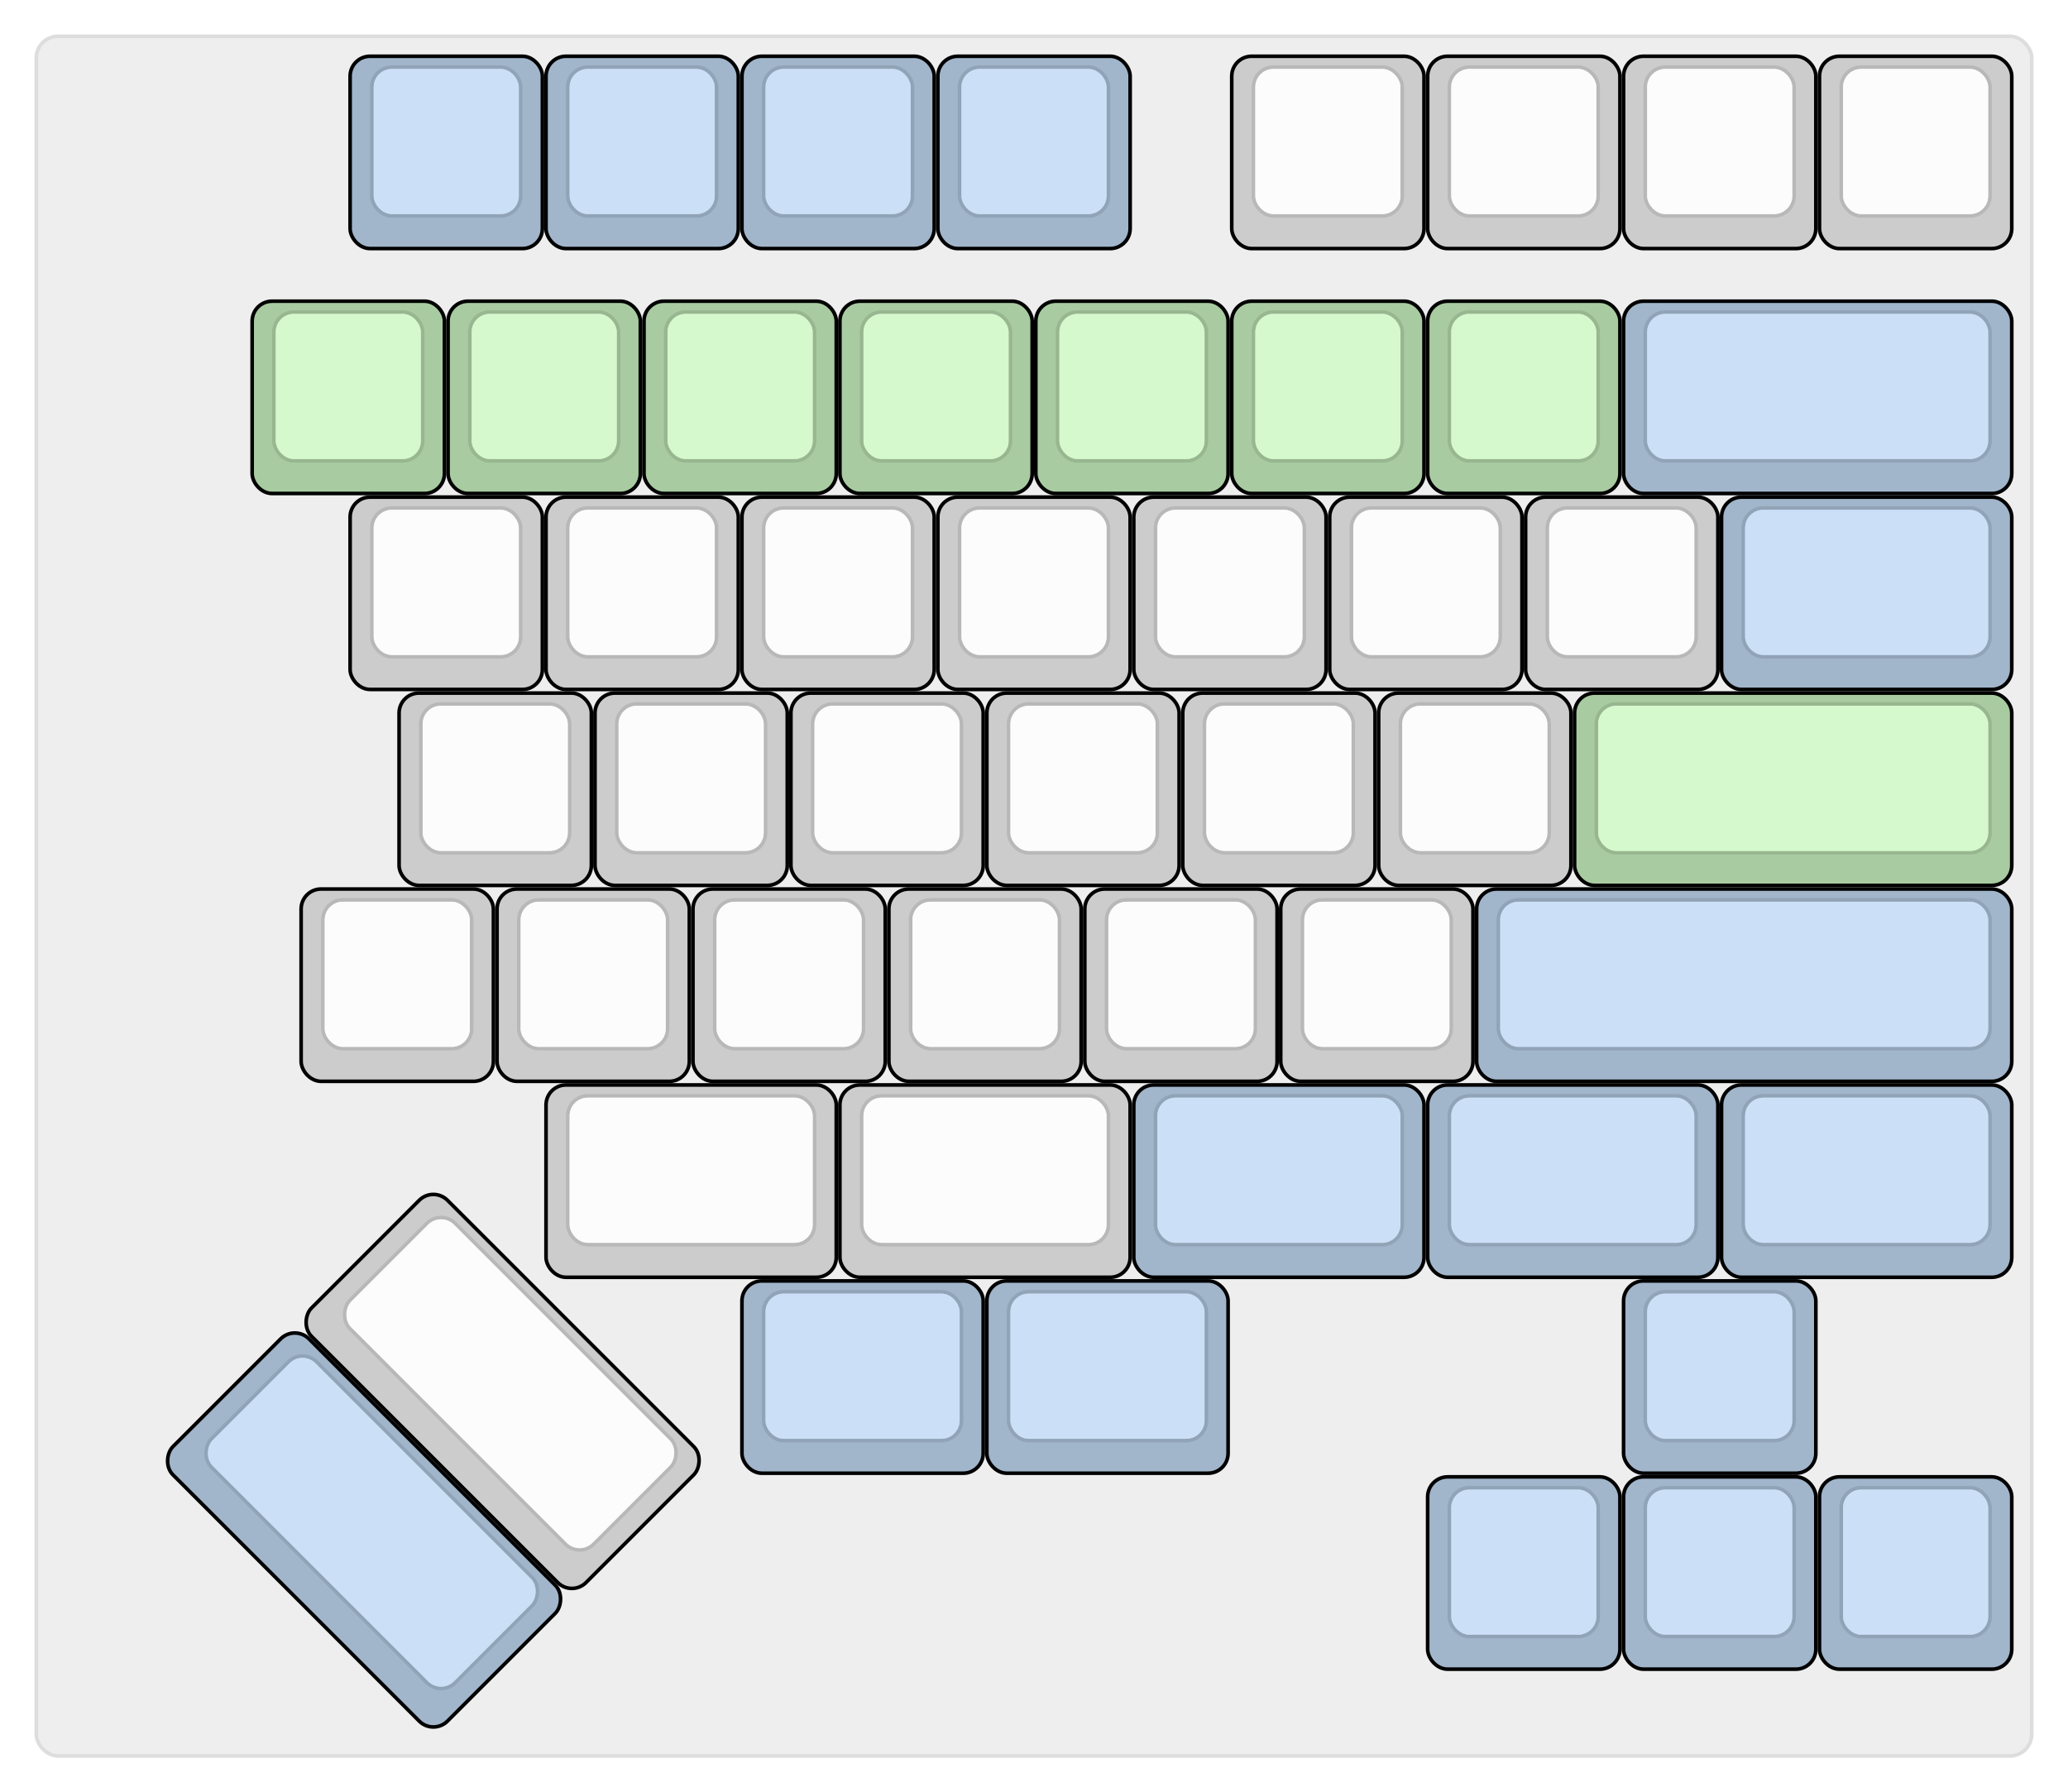 
  <svg width='570px'
       height='493.913px'
       viewBox='0 0 570 493.913'
       xmlns='http://www.w3.org/2000/svg'
       xmlns:xlink="http://www.w3.org/1999/xlink">

    <style type='text/css'>
    .keycap .border { stroke: black; stroke-width: 2; }
    .keycap .inner.border { stroke: rgba(0,0,0,.1); }
    </style>
    <defs>
      <linearGradient id="DCS">
        <stop offset="0%" stop-color="black" stop-opacity="0"/>
        <stop offset="40%" stop-color="black" stop-opacity="0.1"/>
        <stop offset="60%" stop-color="black" stop-opacity="0.1"/>
        <stop offset="100%" stop-color="black" stop-opacity="0"/>
      </linearGradient>
      <linearGradient id="SPACE" x1="0%" x2="0%" y1="0%" y2="100%">
        <stop offset="0%" stop-color="black" stop-opacity="0.1"/>
        <stop offset="20%" stop-color="black" stop-opacity="0.0"/>
        <stop offset="40%" stop-color="black" stop-opacity="0.0"/>
        <stop offset="100%" stop-color="black" stop-opacity="0.1"/>
      </linearGradient>
      <radialGradient id="DSA">
        <stop offset="0%" stop-color="black" stop-opacity="0.1"/>
        <stop offset="10%" stop-color="black" stop-opacity="0.1"/>
        <stop offset="100%" stop-color="black" stop-opacity="0"/>
      </radialGradient>
      <radialGradient id="SA" xlink:href="#DSA" />
    </defs>

    <g transform='translate(10,10)'>
      <rect width="550" height="473.913"
            stroke="#ddd" stroke-width="1" fill="#eeeeee" rx="6"/>
      <g transform='translate(5,5)'>
        
  <g class='  keycap'
  >

  
    <!-- Outer Border -->
    <rect x="82" y="1"
          width="52" height="52"
          rx="5" fill="#a1b5cb" class="outer border"/>
    
    <!-- Outer Fill -->
    <rect x="82" y="1"
          width="52" height="52"
          rx="5" fill="#a1b5cb"/>
    

    
      <!-- Inner Border -->
      <rect x="88" y="4"
            width="40" height="40"
            rx="5" fill="#cbdff6" class="inner border"/>
      
      <!-- Inner Fill -->
      <rect x="88" y="4"
            width="40" height="40"
            rx="5" fill="#cbdff6"/>
      
      

     
   
  </g>

  <g class='  keycap'
  >

  
    <!-- Outer Border -->
    <rect x="136" y="1"
          width="52" height="52"
          rx="5" fill="#a1b5cb" class="outer border"/>
    
    <!-- Outer Fill -->
    <rect x="136" y="1"
          width="52" height="52"
          rx="5" fill="#a1b5cb"/>
    

    
      <!-- Inner Border -->
      <rect x="142" y="4"
            width="40" height="40"
            rx="5" fill="#cbdff6" class="inner border"/>
      
      <!-- Inner Fill -->
      <rect x="142" y="4"
            width="40" height="40"
            rx="5" fill="#cbdff6"/>
      
      

     
   
  </g>

  <g class='  keycap'
  >

  
    <!-- Outer Border -->
    <rect x="190" y="1"
          width="52" height="52"
          rx="5" fill="#a1b5cb" class="outer border"/>
    
    <!-- Outer Fill -->
    <rect x="190" y="1"
          width="52" height="52"
          rx="5" fill="#a1b5cb"/>
    

    
      <!-- Inner Border -->
      <rect x="196" y="4"
            width="40" height="40"
            rx="5" fill="#cbdff6" class="inner border"/>
      
      <!-- Inner Fill -->
      <rect x="196" y="4"
            width="40" height="40"
            rx="5" fill="#cbdff6"/>
      
      

     
   
  </g>

  <g class='  keycap'
  >

  
    <!-- Outer Border -->
    <rect x="244" y="1"
          width="52" height="52"
          rx="5" fill="#a1b5cb" class="outer border"/>
    
    <!-- Outer Fill -->
    <rect x="244" y="1"
          width="52" height="52"
          rx="5" fill="#a1b5cb"/>
    

    
      <!-- Inner Border -->
      <rect x="250" y="4"
            width="40" height="40"
            rx="5" fill="#cbdff6" class="inner border"/>
      
      <!-- Inner Fill -->
      <rect x="250" y="4"
            width="40" height="40"
            rx="5" fill="#cbdff6"/>
      
      

     
   
  </g>

  <g class='  keycap'
  >

  
    <!-- Outer Border -->
    <rect x="325" y="1"
          width="52" height="52"
          rx="5" fill="#cccccc" class="outer border"/>
    
    <!-- Outer Fill -->
    <rect x="325" y="1"
          width="52" height="52"
          rx="5" fill="#cccccc"/>
    

    
      <!-- Inner Border -->
      <rect x="331" y="4"
            width="40" height="40"
            rx="5" fill="#fcfcfc" class="inner border"/>
      
      <!-- Inner Fill -->
      <rect x="331" y="4"
            width="40" height="40"
            rx="5" fill="#fcfcfc"/>
      
      

     
   
  </g>

  <g class='  keycap'
  >

  
    <!-- Outer Border -->
    <rect x="379" y="1"
          width="52" height="52"
          rx="5" fill="#cccccc" class="outer border"/>
    
    <!-- Outer Fill -->
    <rect x="379" y="1"
          width="52" height="52"
          rx="5" fill="#cccccc"/>
    

    
      <!-- Inner Border -->
      <rect x="385" y="4"
            width="40" height="40"
            rx="5" fill="#fcfcfc" class="inner border"/>
      
      <!-- Inner Fill -->
      <rect x="385" y="4"
            width="40" height="40"
            rx="5" fill="#fcfcfc"/>
      
      

     
   
  </g>

  <g class='  keycap'
  >

  
    <!-- Outer Border -->
    <rect x="433" y="1"
          width="52" height="52"
          rx="5" fill="#cccccc" class="outer border"/>
    
    <!-- Outer Fill -->
    <rect x="433" y="1"
          width="52" height="52"
          rx="5" fill="#cccccc"/>
    

    
      <!-- Inner Border -->
      <rect x="439" y="4"
            width="40" height="40"
            rx="5" fill="#fcfcfc" class="inner border"/>
      
      <!-- Inner Fill -->
      <rect x="439" y="4"
            width="40" height="40"
            rx="5" fill="#fcfcfc"/>
      
      

     
   
  </g>

  <g class='  keycap'
  >

  
    <!-- Outer Border -->
    <rect x="487" y="1"
          width="52" height="52"
          rx="5" fill="#cccccc" class="outer border"/>
    
    <!-- Outer Fill -->
    <rect x="487" y="1"
          width="52" height="52"
          rx="5" fill="#cccccc"/>
    

    
      <!-- Inner Border -->
      <rect x="493" y="4"
            width="40" height="40"
            rx="5" fill="#fcfcfc" class="inner border"/>
      
      <!-- Inner Fill -->
      <rect x="493" y="4"
            width="40" height="40"
            rx="5" fill="#fcfcfc"/>
      
      

     
   
  </g>

  <g class='  keycap'
  >

  
    <!-- Outer Border -->
    <rect x="55" y="68.5"
          width="52" height="52"
          rx="5" fill="#a8cba1" class="outer border"/>
    
    <!-- Outer Fill -->
    <rect x="55" y="68.5"
          width="52" height="52"
          rx="5" fill="#a8cba1"/>
    

    
      <!-- Inner Border -->
      <rect x="61" y="71.5"
            width="40" height="40"
            rx="5" fill="#d5f9cd" class="inner border"/>
      
      <!-- Inner Fill -->
      <rect x="61" y="71.5"
            width="40" height="40"
            rx="5" fill="#d5f9cd"/>
      
      

     
   
  </g>

  <g class='  keycap'
  >

  
    <!-- Outer Border -->
    <rect x="109" y="68.5"
          width="52" height="52"
          rx="5" fill="#a8cba1" class="outer border"/>
    
    <!-- Outer Fill -->
    <rect x="109" y="68.5"
          width="52" height="52"
          rx="5" fill="#a8cba1"/>
    

    
      <!-- Inner Border -->
      <rect x="115" y="71.5"
            width="40" height="40"
            rx="5" fill="#d5f9cd" class="inner border"/>
      
      <!-- Inner Fill -->
      <rect x="115" y="71.5"
            width="40" height="40"
            rx="5" fill="#d5f9cd"/>
      
      

     
   
  </g>

  <g class='  keycap'
  >

  
    <!-- Outer Border -->
    <rect x="163" y="68.5"
          width="52" height="52"
          rx="5" fill="#a8cba1" class="outer border"/>
    
    <!-- Outer Fill -->
    <rect x="163" y="68.5"
          width="52" height="52"
          rx="5" fill="#a8cba1"/>
    

    
      <!-- Inner Border -->
      <rect x="169" y="71.5"
            width="40" height="40"
            rx="5" fill="#d5f9cd" class="inner border"/>
      
      <!-- Inner Fill -->
      <rect x="169" y="71.5"
            width="40" height="40"
            rx="5" fill="#d5f9cd"/>
      
      

     
   
  </g>

  <g class='  keycap'
  >

  
    <!-- Outer Border -->
    <rect x="217" y="68.5"
          width="52" height="52"
          rx="5" fill="#a8cba1" class="outer border"/>
    
    <!-- Outer Fill -->
    <rect x="217" y="68.5"
          width="52" height="52"
          rx="5" fill="#a8cba1"/>
    

    
      <!-- Inner Border -->
      <rect x="223" y="71.5"
            width="40" height="40"
            rx="5" fill="#d5f9cd" class="inner border"/>
      
      <!-- Inner Fill -->
      <rect x="223" y="71.5"
            width="40" height="40"
            rx="5" fill="#d5f9cd"/>
      
      

     
   
  </g>

  <g class='  keycap'
  >

  
    <!-- Outer Border -->
    <rect x="271" y="68.5"
          width="52" height="52"
          rx="5" fill="#a8cba1" class="outer border"/>
    
    <!-- Outer Fill -->
    <rect x="271" y="68.5"
          width="52" height="52"
          rx="5" fill="#a8cba1"/>
    

    
      <!-- Inner Border -->
      <rect x="277" y="71.5"
            width="40" height="40"
            rx="5" fill="#d5f9cd" class="inner border"/>
      
      <!-- Inner Fill -->
      <rect x="277" y="71.5"
            width="40" height="40"
            rx="5" fill="#d5f9cd"/>
      
      

     
   
  </g>

  <g class='  keycap'
  >

  
    <!-- Outer Border -->
    <rect x="325" y="68.5"
          width="52" height="52"
          rx="5" fill="#a8cba1" class="outer border"/>
    
    <!-- Outer Fill -->
    <rect x="325" y="68.5"
          width="52" height="52"
          rx="5" fill="#a8cba1"/>
    

    
      <!-- Inner Border -->
      <rect x="331" y="71.5"
            width="40" height="40"
            rx="5" fill="#d5f9cd" class="inner border"/>
      
      <!-- Inner Fill -->
      <rect x="331" y="71.5"
            width="40" height="40"
            rx="5" fill="#d5f9cd"/>
      
      

     
   
  </g>

  <g class='  keycap'
  >

  
    <!-- Outer Border -->
    <rect x="379" y="68.5"
          width="52" height="52"
          rx="5" fill="#a8cba1" class="outer border"/>
    
    <!-- Outer Fill -->
    <rect x="379" y="68.5"
          width="52" height="52"
          rx="5" fill="#a8cba1"/>
    

    
      <!-- Inner Border -->
      <rect x="385" y="71.5"
            width="40" height="40"
            rx="5" fill="#d5f9cd" class="inner border"/>
      
      <!-- Inner Fill -->
      <rect x="385" y="71.5"
            width="40" height="40"
            rx="5" fill="#d5f9cd"/>
      
      

     
   
  </g>

  <g class='  keycap'
  >

  
    <!-- Outer Border -->
    <rect x="433" y="68.5"
          width="106" height="52"
          rx="5" fill="#a1b5cb" class="outer border"/>
    
    <!-- Outer Fill -->
    <rect x="433" y="68.5"
          width="106" height="52"
          rx="5" fill="#a1b5cb"/>
    

    
      <!-- Inner Border -->
      <rect x="439" y="71.5"
            width="94" height="40"
            rx="5" fill="#cbdff6" class="inner border"/>
      
      <!-- Inner Fill -->
      <rect x="439" y="71.5"
            width="94" height="40"
            rx="5" fill="#cbdff6"/>
      
      

     
   
  </g>

  <g class='  keycap'
  >

  
    <!-- Outer Border -->
    <rect x="82" y="122.5"
          width="52" height="52"
          rx="5" fill="#cccccc" class="outer border"/>
    
    <!-- Outer Fill -->
    <rect x="82" y="122.5"
          width="52" height="52"
          rx="5" fill="#cccccc"/>
    

    
      <!-- Inner Border -->
      <rect x="88" y="125.5"
            width="40" height="40"
            rx="5" fill="#fcfcfc" class="inner border"/>
      
      <!-- Inner Fill -->
      <rect x="88" y="125.5"
            width="40" height="40"
            rx="5" fill="#fcfcfc"/>
      
      

     
   
  </g>

  <g class='  keycap'
  >

  
    <!-- Outer Border -->
    <rect x="136" y="122.5"
          width="52" height="52"
          rx="5" fill="#cccccc" class="outer border"/>
    
    <!-- Outer Fill -->
    <rect x="136" y="122.5"
          width="52" height="52"
          rx="5" fill="#cccccc"/>
    

    
      <!-- Inner Border -->
      <rect x="142" y="125.5"
            width="40" height="40"
            rx="5" fill="#fcfcfc" class="inner border"/>
      
      <!-- Inner Fill -->
      <rect x="142" y="125.5"
            width="40" height="40"
            rx="5" fill="#fcfcfc"/>
      
      

     
   
  </g>

  <g class='  keycap'
  >

  
    <!-- Outer Border -->
    <rect x="190" y="122.5"
          width="52" height="52"
          rx="5" fill="#cccccc" class="outer border"/>
    
    <!-- Outer Fill -->
    <rect x="190" y="122.5"
          width="52" height="52"
          rx="5" fill="#cccccc"/>
    

    
      <!-- Inner Border -->
      <rect x="196" y="125.5"
            width="40" height="40"
            rx="5" fill="#fcfcfc" class="inner border"/>
      
      <!-- Inner Fill -->
      <rect x="196" y="125.5"
            width="40" height="40"
            rx="5" fill="#fcfcfc"/>
      
      

     
   
  </g>

  <g class='  keycap'
  >

  
    <!-- Outer Border -->
    <rect x="244" y="122.5"
          width="52" height="52"
          rx="5" fill="#cccccc" class="outer border"/>
    
    <!-- Outer Fill -->
    <rect x="244" y="122.5"
          width="52" height="52"
          rx="5" fill="#cccccc"/>
    

    
      <!-- Inner Border -->
      <rect x="250" y="125.5"
            width="40" height="40"
            rx="5" fill="#fcfcfc" class="inner border"/>
      
      <!-- Inner Fill -->
      <rect x="250" y="125.5"
            width="40" height="40"
            rx="5" fill="#fcfcfc"/>
      
      

     
   
  </g>

  <g class='  keycap'
  >

  
    <!-- Outer Border -->
    <rect x="298" y="122.5"
          width="52" height="52"
          rx="5" fill="#cccccc" class="outer border"/>
    
    <!-- Outer Fill -->
    <rect x="298" y="122.5"
          width="52" height="52"
          rx="5" fill="#cccccc"/>
    

    
      <!-- Inner Border -->
      <rect x="304" y="125.5"
            width="40" height="40"
            rx="5" fill="#fcfcfc" class="inner border"/>
      
      <!-- Inner Fill -->
      <rect x="304" y="125.5"
            width="40" height="40"
            rx="5" fill="#fcfcfc"/>
      
      

     
   
  </g>

  <g class='  keycap'
  >

  
    <!-- Outer Border -->
    <rect x="352" y="122.5"
          width="52" height="52"
          rx="5" fill="#cccccc" class="outer border"/>
    
    <!-- Outer Fill -->
    <rect x="352" y="122.5"
          width="52" height="52"
          rx="5" fill="#cccccc"/>
    

    
      <!-- Inner Border -->
      <rect x="358" y="125.5"
            width="40" height="40"
            rx="5" fill="#fcfcfc" class="inner border"/>
      
      <!-- Inner Fill -->
      <rect x="358" y="125.5"
            width="40" height="40"
            rx="5" fill="#fcfcfc"/>
      
      

     
   
  </g>

  <g class='  keycap'
  >

  
    <!-- Outer Border -->
    <rect x="406" y="122.5"
          width="52" height="52"
          rx="5" fill="#cccccc" class="outer border"/>
    
    <!-- Outer Fill -->
    <rect x="406" y="122.5"
          width="52" height="52"
          rx="5" fill="#cccccc"/>
    

    
      <!-- Inner Border -->
      <rect x="412" y="125.5"
            width="40" height="40"
            rx="5" fill="#fcfcfc" class="inner border"/>
      
      <!-- Inner Fill -->
      <rect x="412" y="125.5"
            width="40" height="40"
            rx="5" fill="#fcfcfc"/>
      
      

     
   
  </g>

  <g class='  keycap'
  >

  
    <!-- Outer Border -->
    <rect x="460" y="122.5"
          width="79" height="52"
          rx="5" fill="#a1b5cb" class="outer border"/>
    
    <!-- Outer Fill -->
    <rect x="460" y="122.5"
          width="79" height="52"
          rx="5" fill="#a1b5cb"/>
    

    
      <!-- Inner Border -->
      <rect x="466" y="125.5"
            width="67" height="40"
            rx="5" fill="#cbdff6" class="inner border"/>
      
      <!-- Inner Fill -->
      <rect x="466" y="125.5"
            width="67" height="40"
            rx="5" fill="#cbdff6"/>
      
      

     
   
  </g>

  <g class='  keycap'
  >

  
    <!-- Outer Border -->
    <rect x="95.5" y="176.5"
          width="52" height="52"
          rx="5" fill="#cccccc" class="outer border"/>
    
    <!-- Outer Fill -->
    <rect x="95.5" y="176.5"
          width="52" height="52"
          rx="5" fill="#cccccc"/>
    

    
      <!-- Inner Border -->
      <rect x="101.5" y="179.5"
            width="40" height="40"
            rx="5" fill="#fcfcfc" class="inner border"/>
      
      <!-- Inner Fill -->
      <rect x="101.5" y="179.5"
            width="40" height="40"
            rx="5" fill="#fcfcfc"/>
      
      

     
   
  </g>

  <g class='  keycap'
  >

  
    <!-- Outer Border -->
    <rect x="149.5" y="176.5"
          width="52" height="52"
          rx="5" fill="#cccccc" class="outer border"/>
    
    <!-- Outer Fill -->
    <rect x="149.5" y="176.5"
          width="52" height="52"
          rx="5" fill="#cccccc"/>
    

    
      <!-- Inner Border -->
      <rect x="155.5" y="179.5"
            width="40" height="40"
            rx="5" fill="#fcfcfc" class="inner border"/>
      
      <!-- Inner Fill -->
      <rect x="155.5" y="179.5"
            width="40" height="40"
            rx="5" fill="#fcfcfc"/>
      
      

     
   
  </g>

  <g class='  keycap'
  >

  
    <!-- Outer Border -->
    <rect x="203.5" y="176.5"
          width="52" height="52"
          rx="5" fill="#cccccc" class="outer border"/>
    
    <!-- Outer Fill -->
    <rect x="203.5" y="176.5"
          width="52" height="52"
          rx="5" fill="#cccccc"/>
    

    
      <!-- Inner Border -->
      <rect x="209.5" y="179.5"
            width="40" height="40"
            rx="5" fill="#fcfcfc" class="inner border"/>
      
      <!-- Inner Fill -->
      <rect x="209.5" y="179.5"
            width="40" height="40"
            rx="5" fill="#fcfcfc"/>
      
      

     
   
  </g>

  <g class='  keycap'
  >

  
    <!-- Outer Border -->
    <rect x="257.5" y="176.5"
          width="52" height="52"
          rx="5" fill="#cccccc" class="outer border"/>
    
    <!-- Outer Fill -->
    <rect x="257.5" y="176.5"
          width="52" height="52"
          rx="5" fill="#cccccc"/>
    

    
      <!-- Inner Border -->
      <rect x="263.5" y="179.5"
            width="40" height="40"
            rx="5" fill="#fcfcfc" class="inner border"/>
      
      <!-- Inner Fill -->
      <rect x="263.5" y="179.5"
            width="40" height="40"
            rx="5" fill="#fcfcfc"/>
      
      

     
   
  </g>

  <g class='  keycap'
  >

  
    <!-- Outer Border -->
    <rect x="311.5" y="176.5"
          width="52" height="52"
          rx="5" fill="#cccccc" class="outer border"/>
    
    <!-- Outer Fill -->
    <rect x="311.5" y="176.5"
          width="52" height="52"
          rx="5" fill="#cccccc"/>
    

    
      <!-- Inner Border -->
      <rect x="317.5" y="179.5"
            width="40" height="40"
            rx="5" fill="#fcfcfc" class="inner border"/>
      
      <!-- Inner Fill -->
      <rect x="317.5" y="179.5"
            width="40" height="40"
            rx="5" fill="#fcfcfc"/>
      
      

     
   
  </g>

  <g class='  keycap'
  >

  
    <!-- Outer Border -->
    <rect x="365.5" y="176.5"
          width="52" height="52"
          rx="5" fill="#cccccc" class="outer border"/>
    
    <!-- Outer Fill -->
    <rect x="365.5" y="176.5"
          width="52" height="52"
          rx="5" fill="#cccccc"/>
    

    
      <!-- Inner Border -->
      <rect x="371.5" y="179.5"
            width="40" height="40"
            rx="5" fill="#fcfcfc" class="inner border"/>
      
      <!-- Inner Fill -->
      <rect x="371.5" y="179.5"
            width="40" height="40"
            rx="5" fill="#fcfcfc"/>
      
      

     
   
  </g>

  <g class='  keycap'
  >

  
    <!-- Outer Border -->
    <rect x="419.5" y="176.5"
          width="119.5" height="52"
          rx="5" fill="#a8cba1" class="outer border"/>
    
    <!-- Outer Fill -->
    <rect x="419.5" y="176.5"
          width="119.5" height="52"
          rx="5" fill="#a8cba1"/>
    

    
      <!-- Inner Border -->
      <rect x="425.5" y="179.5"
            width="107.5" height="40"
            rx="5" fill="#d5f9cd" class="inner border"/>
      
      <!-- Inner Fill -->
      <rect x="425.5" y="179.5"
            width="107.5" height="40"
            rx="5" fill="#d5f9cd"/>
      
      

     
   
  </g>

  <g class='  keycap'
  >

  
    <!-- Outer Border -->
    <rect x="68.5" y="230.5"
          width="52" height="52"
          rx="5" fill="#cccccc" class="outer border"/>
    
    <!-- Outer Fill -->
    <rect x="68.5" y="230.5"
          width="52" height="52"
          rx="5" fill="#cccccc"/>
    

    
      <!-- Inner Border -->
      <rect x="74.5" y="233.5"
            width="40" height="40"
            rx="5" fill="#fcfcfc" class="inner border"/>
      
      <!-- Inner Fill -->
      <rect x="74.5" y="233.5"
            width="40" height="40"
            rx="5" fill="#fcfcfc"/>
      
      

     
   
  </g>

  <g class='  keycap'
  >

  
    <!-- Outer Border -->
    <rect x="122.5" y="230.5"
          width="52" height="52"
          rx="5" fill="#cccccc" class="outer border"/>
    
    <!-- Outer Fill -->
    <rect x="122.5" y="230.5"
          width="52" height="52"
          rx="5" fill="#cccccc"/>
    

    
      <!-- Inner Border -->
      <rect x="128.5" y="233.5"
            width="40" height="40"
            rx="5" fill="#fcfcfc" class="inner border"/>
      
      <!-- Inner Fill -->
      <rect x="128.5" y="233.5"
            width="40" height="40"
            rx="5" fill="#fcfcfc"/>
      
      

     
   
  </g>

  <g class='  keycap'
  >

  
    <!-- Outer Border -->
    <rect x="176.5" y="230.5"
          width="52" height="52"
          rx="5" fill="#cccccc" class="outer border"/>
    
    <!-- Outer Fill -->
    <rect x="176.5" y="230.5"
          width="52" height="52"
          rx="5" fill="#cccccc"/>
    

    
      <!-- Inner Border -->
      <rect x="182.5" y="233.5"
            width="40" height="40"
            rx="5" fill="#fcfcfc" class="inner border"/>
      
      <!-- Inner Fill -->
      <rect x="182.5" y="233.5"
            width="40" height="40"
            rx="5" fill="#fcfcfc"/>
      
      

     
   
  </g>

  <g class='  keycap'
  >

  
    <!-- Outer Border -->
    <rect x="230.5" y="230.5"
          width="52" height="52"
          rx="5" fill="#cccccc" class="outer border"/>
    
    <!-- Outer Fill -->
    <rect x="230.5" y="230.5"
          width="52" height="52"
          rx="5" fill="#cccccc"/>
    

    
      <!-- Inner Border -->
      <rect x="236.5" y="233.5"
            width="40" height="40"
            rx="5" fill="#fcfcfc" class="inner border"/>
      
      <!-- Inner Fill -->
      <rect x="236.5" y="233.5"
            width="40" height="40"
            rx="5" fill="#fcfcfc"/>
      
      

     
   
  </g>

  <g class='  keycap'
  >

  
    <!-- Outer Border -->
    <rect x="284.5" y="230.5"
          width="52" height="52"
          rx="5" fill="#cccccc" class="outer border"/>
    
    <!-- Outer Fill -->
    <rect x="284.5" y="230.5"
          width="52" height="52"
          rx="5" fill="#cccccc"/>
    

    
      <!-- Inner Border -->
      <rect x="290.5" y="233.5"
            width="40" height="40"
            rx="5" fill="#fcfcfc" class="inner border"/>
      
      <!-- Inner Fill -->
      <rect x="290.5" y="233.5"
            width="40" height="40"
            rx="5" fill="#fcfcfc"/>
      
      

     
   
  </g>

  <g class='  keycap'
  >

  
    <!-- Outer Border -->
    <rect x="338.5" y="230.5"
          width="52" height="52"
          rx="5" fill="#cccccc" class="outer border"/>
    
    <!-- Outer Fill -->
    <rect x="338.5" y="230.5"
          width="52" height="52"
          rx="5" fill="#cccccc"/>
    

    
      <!-- Inner Border -->
      <rect x="344.5" y="233.5"
            width="40" height="40"
            rx="5" fill="#fcfcfc" class="inner border"/>
      
      <!-- Inner Fill -->
      <rect x="344.5" y="233.5"
            width="40" height="40"
            rx="5" fill="#fcfcfc"/>
      
      

     
   
  </g>

  <g class='  keycap'
  >

  
    <!-- Outer Border -->
    <rect x="392.5" y="230.5"
          width="146.5" height="52"
          rx="5" fill="#a1b5cb" class="outer border"/>
    
    <!-- Outer Fill -->
    <rect x="392.5" y="230.5"
          width="146.5" height="52"
          rx="5" fill="#a1b5cb"/>
    

    
      <!-- Inner Border -->
      <rect x="398.5" y="233.5"
            width="134.5" height="40"
            rx="5" fill="#cbdff6" class="inner border"/>
      
      <!-- Inner Fill -->
      <rect x="398.5" y="233.5"
            width="134.5" height="40"
            rx="5" fill="#cbdff6"/>
      
      

     
   
  </g>

  <g class='  keycap'
  >

  
    <!-- Outer Border -->
    <rect x="136" y="284.5"
          width="79" height="52"
          rx="5" fill="#cccccc" class="outer border"/>
    
    <!-- Outer Fill -->
    <rect x="136" y="284.5"
          width="79" height="52"
          rx="5" fill="#cccccc"/>
    

    
      <!-- Inner Border -->
      <rect x="142" y="287.5"
            width="67" height="40"
            rx="5" fill="#fcfcfc" class="inner border"/>
      
      <!-- Inner Fill -->
      <rect x="142" y="287.5"
            width="67" height="40"
            rx="5" fill="#fcfcfc"/>
      
      

     
   
  </g>

  <g class='  keycap'
  >

  
    <!-- Outer Border -->
    <rect x="217" y="284.5"
          width="79" height="52"
          rx="5" fill="#cccccc" class="outer border"/>
    
    <!-- Outer Fill -->
    <rect x="217" y="284.5"
          width="79" height="52"
          rx="5" fill="#cccccc"/>
    

    
      <!-- Inner Border -->
      <rect x="223" y="287.5"
            width="67" height="40"
            rx="5" fill="#fcfcfc" class="inner border"/>
      
      <!-- Inner Fill -->
      <rect x="223" y="287.5"
            width="67" height="40"
            rx="5" fill="#fcfcfc"/>
      
      

     
   
  </g>

  <g class='  keycap'
  >

  
    <!-- Outer Border -->
    <rect x="298" y="284.5"
          width="79" height="52"
          rx="5" fill="#a1b5cb" class="outer border"/>
    
    <!-- Outer Fill -->
    <rect x="298" y="284.5"
          width="79" height="52"
          rx="5" fill="#a1b5cb"/>
    

    
      <!-- Inner Border -->
      <rect x="304" y="287.5"
            width="67" height="40"
            rx="5" fill="#cbdff6" class="inner border"/>
      
      <!-- Inner Fill -->
      <rect x="304" y="287.5"
            width="67" height="40"
            rx="5" fill="#cbdff6"/>
      
      

     
   
  </g>

  <g class='  keycap'
  >

  
    <!-- Outer Border -->
    <rect x="379" y="284.5"
          width="79" height="52"
          rx="5" fill="#a1b5cb" class="outer border"/>
    
    <!-- Outer Fill -->
    <rect x="379" y="284.5"
          width="79" height="52"
          rx="5" fill="#a1b5cb"/>
    

    
      <!-- Inner Border -->
      <rect x="385" y="287.5"
            width="67" height="40"
            rx="5" fill="#cbdff6" class="inner border"/>
      
      <!-- Inner Fill -->
      <rect x="385" y="287.5"
            width="67" height="40"
            rx="5" fill="#cbdff6"/>
      
      

     
   
  </g>

  <g class='  keycap'
  >

  
    <!-- Outer Border -->
    <rect x="460" y="284.5"
          width="79" height="52"
          rx="5" fill="#a1b5cb" class="outer border"/>
    
    <!-- Outer Fill -->
    <rect x="460" y="284.5"
          width="79" height="52"
          rx="5" fill="#a1b5cb"/>
    

    
      <!-- Inner Border -->
      <rect x="466" y="287.5"
            width="67" height="40"
            rx="5" fill="#cbdff6" class="inner border"/>
      
      <!-- Inner Fill -->
      <rect x="466" y="287.5"
            width="67" height="40"
            rx="5" fill="#cbdff6"/>
      
      

     
   
  </g>

  <g class='  keycap'
  >

  
    <!-- Outer Border -->
    <rect x="190" y="338.5"
          width="65.5" height="52"
          rx="5" fill="#a1b5cb" class="outer border"/>
    
    <!-- Outer Fill -->
    <rect x="190" y="338.5"
          width="65.5" height="52"
          rx="5" fill="#a1b5cb"/>
    

    
      <!-- Inner Border -->
      <rect x="196" y="341.5"
            width="53.5" height="40"
            rx="5" fill="#cbdff6" class="inner border"/>
      
      <!-- Inner Fill -->
      <rect x="196" y="341.5"
            width="53.5" height="40"
            rx="5" fill="#cbdff6"/>
      
      

     
   
  </g>

  <g class='  keycap'
  >

  
    <!-- Outer Border -->
    <rect x="257.5" y="338.5"
          width="65.5" height="52"
          rx="5" fill="#a1b5cb" class="outer border"/>
    
    <!-- Outer Fill -->
    <rect x="257.5" y="338.5"
          width="65.5" height="52"
          rx="5" fill="#a1b5cb"/>
    

    
      <!-- Inner Border -->
      <rect x="263.5" y="341.5"
            width="53.5" height="40"
            rx="5" fill="#cbdff6" class="inner border"/>
      
      <!-- Inner Fill -->
      <rect x="263.5" y="341.5"
            width="53.5" height="40"
            rx="5" fill="#cbdff6"/>
      
      

     
   
  </g>

  <g class='  keycap'
  >

  
    <!-- Outer Border -->
    <rect x="433" y="338.5"
          width="52" height="52"
          rx="5" fill="#a1b5cb" class="outer border"/>
    
    <!-- Outer Fill -->
    <rect x="433" y="338.5"
          width="52" height="52"
          rx="5" fill="#a1b5cb"/>
    

    
      <!-- Inner Border -->
      <rect x="439" y="341.5"
            width="40" height="40"
            rx="5" fill="#cbdff6" class="inner border"/>
      
      <!-- Inner Fill -->
      <rect x="439" y="341.5"
            width="40" height="40"
            rx="5" fill="#cbdff6"/>
      
      

     
   
  </g>

  <g class='  keycap'
  >

  
    <!-- Outer Border -->
    <rect x="379" y="392.5"
          width="52" height="52"
          rx="5" fill="#a1b5cb" class="outer border"/>
    
    <!-- Outer Fill -->
    <rect x="379" y="392.5"
          width="52" height="52"
          rx="5" fill="#a1b5cb"/>
    

    
      <!-- Inner Border -->
      <rect x="385" y="395.5"
            width="40" height="40"
            rx="5" fill="#cbdff6" class="inner border"/>
      
      <!-- Inner Fill -->
      <rect x="385" y="395.5"
            width="40" height="40"
            rx="5" fill="#cbdff6"/>
      
      

     
   
  </g>

  <g class='  keycap'
  >

  
    <!-- Outer Border -->
    <rect x="433" y="392.5"
          width="52" height="52"
          rx="5" fill="#a1b5cb" class="outer border"/>
    
    <!-- Outer Fill -->
    <rect x="433" y="392.5"
          width="52" height="52"
          rx="5" fill="#a1b5cb"/>
    

    
      <!-- Inner Border -->
      <rect x="439" y="395.5"
            width="40" height="40"
            rx="5" fill="#cbdff6" class="inner border"/>
      
      <!-- Inner Fill -->
      <rect x="439" y="395.5"
            width="40" height="40"
            rx="5" fill="#cbdff6"/>
      
      

     
   
  </g>

  <g class='  keycap'
  >

  
    <!-- Outer Border -->
    <rect x="487" y="392.5"
          width="52" height="52"
          rx="5" fill="#a1b5cb" class="outer border"/>
    
    <!-- Outer Fill -->
    <rect x="487" y="392.5"
          width="52" height="52"
          rx="5" fill="#a1b5cb"/>
    

    
      <!-- Inner Border -->
      <rect x="493" y="395.5"
            width="40" height="40"
            rx="5" fill="#cbdff6" class="inner border"/>
      
      <!-- Inner Fill -->
      <rect x="493" y="395.5"
            width="40" height="40"
            rx="5" fill="#cbdff6"/>
      
      

     
   
  </g>

  <g class='  keycap'
  
     transform="rotate(45 324 378)"
  >

  
    <!-- Outer Border -->
    <rect x="122.5" y="487"
          width="106" height="52"
          rx="5" fill="#cccccc" class="outer border"/>
    
    <!-- Outer Fill -->
    <rect x="122.5" y="487"
          width="106" height="52"
          rx="5" fill="#cccccc"/>
    

    
      <!-- Inner Border -->
      <rect x="128.5" y="490"
            width="94" height="40"
            rx="5" fill="#fcfcfc" class="inner border"/>
      
      <!-- Inner Fill -->
      <rect x="128.5" y="490"
            width="94" height="40"
            rx="5" fill="#fcfcfc"/>
      
      

     
   
  </g>

  <g class='  keycap'
  
     transform="rotate(45 324 378)"
  >

  
    <!-- Outer Border -->
    <rect x="122.5" y="541"
          width="106" height="52"
          rx="5" fill="#a1b5cb" class="outer border"/>
    
    <!-- Outer Fill -->
    <rect x="122.5" y="541"
          width="106" height="52"
          rx="5" fill="#a1b5cb"/>
    

    
      <!-- Inner Border -->
      <rect x="128.5" y="544"
            width="94" height="40"
            rx="5" fill="#cbdff6" class="inner border"/>
      
      <!-- Inner Fill -->
      <rect x="128.5" y="544"
            width="94" height="40"
            rx="5" fill="#cbdff6"/>
      
      

     
   
  </g>

      </g>
    </g>
  </svg>
